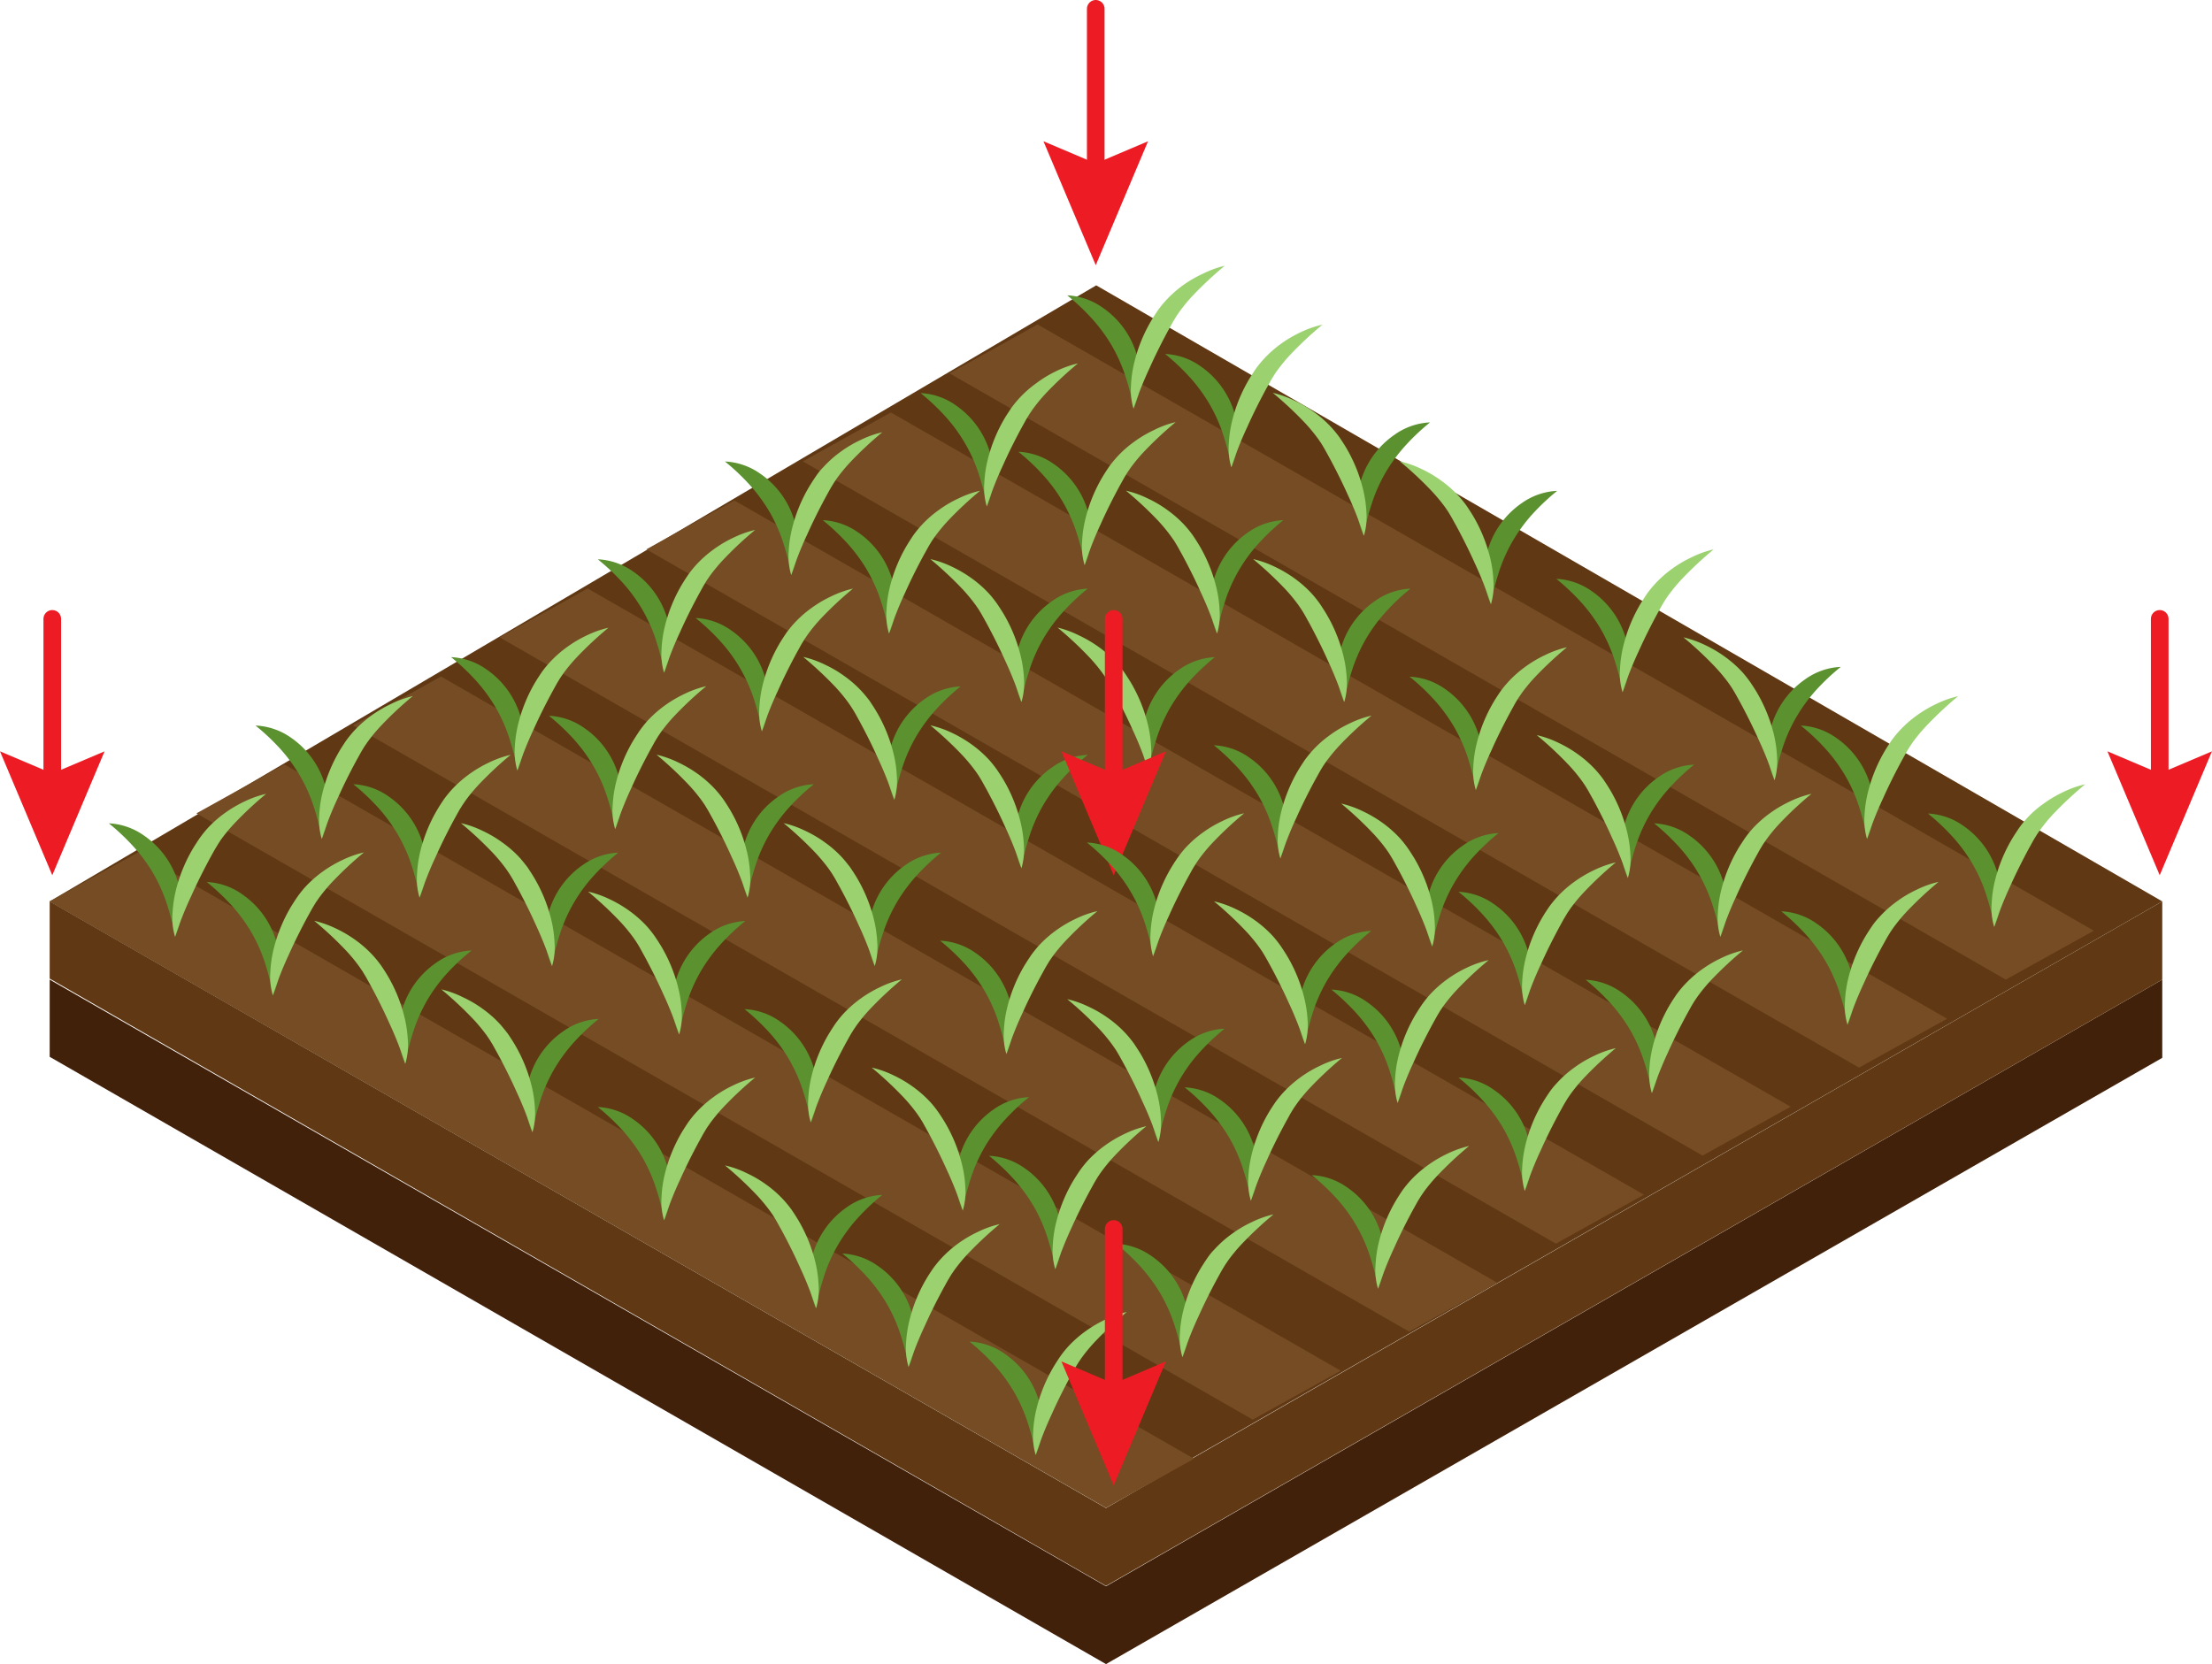<svg xmlns="http://www.w3.org/2000/svg" viewBox="0 0 476.82 358.78"><defs><style>.cls-1{fill:#42210b;}.cls-2{fill:#603813;}.cls-3{fill:#754c24;}.cls-4{fill:#5b912e;}.cls-5{fill:#9bd16f;}.cls-6{fill:none;stroke:#ed1c24;stroke-linecap:round;stroke-miterlimit:10;stroke-width:3.8px;}.cls-7{fill:#ed1c24;}</style></defs><g id="Ebene_2" data-name="Ebene 2"><g id="Crop_choice" data-name="Crop choice"><polygon class="cls-1" points="10.71 211.2 10.71 227.85 238.41 358.78 466.1 228.07 466.1 211.2 238.41 342 10.71 211.2"/><polygon class="cls-2" points="10.71 194.34 10.71 210.99 238.41 341.92 466.1 211.2 466.1 194.34 238.41 325.13 10.71 194.34"/><polygon class="cls-2" points="238.41 325.05 10.71 194.34 236.3 61.52 466.1 194.34 238.41 325.05"/><polygon class="cls-3" points="29.69 183.8 257.38 314.51 238.41 325.05 10.71 194.34 29.69 183.8"/><polygon class="cls-3" points="61.31 164.82 289.01 295.53 270.03 306.07 42.34 175.36 61.31 164.82"/><polygon class="cls-3" points="95.05 145.85 322.74 276.56 303.76 287.1 76.07 156.39 95.05 145.85"/><polygon class="cls-3" points="126.67 126.87 354.36 257.58 335.39 268.13 107.69 137.41 126.67 126.87"/><polygon class="cls-3" points="158.29 107.9 385.99 238.61 367.01 249.15 139.32 118.44 158.29 107.9"/><polygon class="cls-3" points="192.03 88.92 419.72 219.64 400.74 230.18 173.05 99.47 192.03 88.92"/><polygon class="cls-3" points="223.65 69.95 451.34 200.66 432.37 211.2 204.68 80.49 223.65 69.95"/><path class="cls-4" d="M69.42,180.74a62.36,62.36,0,0,0-1.93-7.24,34.32,34.32,0,0,0-2.88-6.33,35,35,0,0,0-4.11-5.62,46.94,46.94,0,0,0-5.42-5.12A14.26,14.26,0,0,1,62.66,159a18.67,18.67,0,0,1,8.07,13.81A15.19,15.19,0,0,1,69.42,180.74Z"/><path class="cls-5" d="M69.36,180.89a14,14,0,0,1-.55-5,25.68,25.68,0,0,1,.7-4.94,33.27,33.27,0,0,1,3.76-9.2c.44-.72.88-1.4,1.36-2.1a25.17,25.17,0,0,1,1.62-2,24.79,24.79,0,0,1,3.81-3.38,26.53,26.53,0,0,1,4.29-2.53A22.57,22.57,0,0,1,89,150.06a77.16,77.16,0,0,0-6.93,6.48A35.55,35.55,0,0,0,79.21,160l-.63.91-.56.92c-.38.64-.74,1.34-1.12,2-1.46,2.69-2.83,5.42-4.09,8.24A73.68,73.68,0,0,0,69.36,180.89Z"/><path class="cls-4" d="M90.5,193.39a62.39,62.39,0,0,0-1.92-7.24,33.7,33.7,0,0,0-2.89-6.33,34.39,34.39,0,0,0-4.11-5.62,46.94,46.94,0,0,0-5.42-5.12,14.26,14.26,0,0,1,7.58,2.61,18.73,18.73,0,0,1,8.08,13.81A15.3,15.3,0,0,1,90.5,193.39Z"/><path class="cls-5" d="M90.44,193.54a14,14,0,0,1-.55-5,26.49,26.49,0,0,1,.7-4.94,33.17,33.17,0,0,1,3.77-9.2c.43-.72.88-1.4,1.35-2.1a25.17,25.17,0,0,1,1.62-2,24.79,24.79,0,0,1,3.81-3.38,26.53,26.53,0,0,1,4.29-2.53,22,22,0,0,1,4.65-1.65,78.54,78.54,0,0,0-6.93,6.48,35.55,35.55,0,0,0-2.86,3.47l-.62.91-.57.92c-.38.64-.74,1.34-1.12,2-1.45,2.69-2.83,5.42-4.08,8.24A75.43,75.43,0,0,0,90.44,193.54Z"/><path class="cls-4" d="M118.93,208.15a15.3,15.3,0,0,1-1.32-7.89,18.72,18.72,0,0,1,8.08-13.82,14.26,14.26,0,0,1,7.58-2.61,47.87,47.87,0,0,0-5.42,5.13,34.08,34.08,0,0,0-7,11.95A61.86,61.86,0,0,0,118.93,208.15Z"/><path class="cls-5" d="M119,208.3a75.43,75.43,0,0,0-3.46-8.81c-1.25-2.82-2.63-5.55-4.08-8.24-.38-.66-.74-1.36-1.12-2l-.57-.92-.62-.91a36.89,36.89,0,0,0-2.86-3.48,80,80,0,0,0-6.93-6.47,21.46,21.46,0,0,1,4.65,1.65,25.15,25.15,0,0,1,4.29,2.53A23.78,23.78,0,0,1,112.1,185q.86,1,1.62,2c.47.71.92,1.39,1.35,2.11a33.17,33.17,0,0,1,3.77,9.2,26.49,26.49,0,0,1,.7,4.94A14,14,0,0,1,119,208.3Z"/><path class="cls-4" d="M146.34,222.91A15.3,15.3,0,0,1,145,215a18.72,18.72,0,0,1,8.08-13.82,14.26,14.26,0,0,1,7.58-2.61,47,47,0,0,0-5.42,5.13,35.43,35.43,0,0,0-4.12,5.61,34.41,34.41,0,0,0-2.88,6.34A61.86,61.86,0,0,0,146.34,222.91Z"/><path class="cls-5" d="M146.4,223.05a76.13,76.13,0,0,0-3.46-8.81c-1.26-2.81-2.63-5.54-4.09-8.23-.37-.66-.74-1.36-1.11-2l-.57-.93-.62-.9a35.52,35.52,0,0,0-2.87-3.48,79.83,79.83,0,0,0-6.92-6.47,22,22,0,0,1,4.65,1.64,26.53,26.53,0,0,1,4.29,2.53,24.72,24.72,0,0,1,3.8,3.38,23.16,23.16,0,0,1,1.62,2.05c.48.71.93,1.39,1.36,2.1a33,33,0,0,1,3.76,9.21,25.7,25.7,0,0,1,.71,4.94A14.17,14.17,0,0,1,146.4,223.05Z"/><path class="cls-4" d="M174.83,241.88a62.39,62.39,0,0,0-1.92-7.24,34.32,34.32,0,0,0-2.88-6.33,35.05,35.05,0,0,0-4.12-5.62,46.94,46.94,0,0,0-5.42-5.12,14.26,14.26,0,0,1,7.58,2.61A18.73,18.73,0,0,1,176.15,234,15.3,15.3,0,0,1,174.83,241.88Z"/><path class="cls-5" d="M174.77,242a14,14,0,0,1-.55-5,25.7,25.7,0,0,1,.71-4.94,32.84,32.84,0,0,1,3.76-9.2c.43-.72.88-1.4,1.35-2.1a23.26,23.26,0,0,1,1.63-2.05,24.72,24.72,0,0,1,3.8-3.38,26.53,26.53,0,0,1,4.29-2.53,22,22,0,0,1,4.65-1.65,78.54,78.54,0,0,0-6.93,6.48,35.55,35.55,0,0,0-2.86,3.47l-.62.91-.57.92c-.38.64-.74,1.34-1.12,2-1.45,2.69-2.83,5.42-4.08,8.24A75.43,75.43,0,0,0,174.77,242Z"/><path class="cls-4" d="M207.48,260.86a15.3,15.3,0,0,1-1.32-7.89,18.72,18.72,0,0,1,8.08-13.82,14.26,14.26,0,0,1,7.58-2.61,47,47,0,0,0-5.42,5.13,35.43,35.43,0,0,0-4.12,5.61,34.41,34.41,0,0,0-2.88,6.34A61.86,61.86,0,0,0,207.48,260.86Z"/><path class="cls-5" d="M207.54,261a76.13,76.13,0,0,0-3.46-8.81c-1.26-2.81-2.63-5.54-4.09-8.24-.37-.66-.74-1.35-1.11-2l-.57-.93-.62-.9a35.52,35.52,0,0,0-2.87-3.48,78.31,78.31,0,0,0-6.92-6.47,22,22,0,0,1,4.65,1.64,26.53,26.53,0,0,1,4.29,2.53,24.72,24.72,0,0,1,3.8,3.38,23.16,23.16,0,0,1,1.62,2.05c.48.71.93,1.39,1.36,2.1a33,33,0,0,1,3.76,9.21,25.59,25.59,0,0,1,.71,4.94A14.17,14.17,0,0,1,207.54,261Z"/><path class="cls-4" d="M227.54,273.51a61.83,61.83,0,0,0-1.93-7.24,34.41,34.41,0,0,0-2.88-6.34,35.36,35.36,0,0,0-4.11-5.61,47.87,47.87,0,0,0-5.42-5.13,14.26,14.26,0,0,1,7.58,2.61,18.67,18.67,0,0,1,8.07,13.82A15.19,15.19,0,0,1,227.54,273.51Z"/><path class="cls-5" d="M227.48,273.65a13.94,13.94,0,0,1-.55-5,25.57,25.57,0,0,1,.7-4.94,33.33,33.33,0,0,1,3.76-9.21c.44-.71.88-1.39,1.36-2.1a25.17,25.17,0,0,1,1.62-2.05,24.79,24.79,0,0,1,3.81-3.38,26.53,26.53,0,0,1,4.29-2.53,22,22,0,0,1,4.65-1.64,75.67,75.67,0,0,0-6.93,6.47,37.29,37.29,0,0,0-2.87,3.48l-.62.9-.56.93c-.38.64-.74,1.33-1.12,2-1.46,2.7-2.83,5.43-4.09,8.24A74.35,74.35,0,0,0,227.48,273.65Z"/><path class="cls-4" d="M254.94,292.48a61.86,61.86,0,0,0-1.92-7.24,34.41,34.41,0,0,0-2.88-6.34,35.43,35.43,0,0,0-4.12-5.61,47.74,47.74,0,0,0-5.41-5.13,14.18,14.18,0,0,1,7.57,2.62,18.6,18.6,0,0,1,8.08,13.81A15.3,15.3,0,0,1,254.94,292.48Z"/><path class="cls-5" d="M254.89,292.63a14.25,14.25,0,0,1-.56-5,26.5,26.5,0,0,1,.71-4.94,32.84,32.84,0,0,1,3.76-9.2c.44-.72.88-1.4,1.36-2.11s1-1.39,1.62-2a23.72,23.72,0,0,1,3.8-3.38,25.24,25.24,0,0,1,4.3-2.53,21.38,21.38,0,0,1,4.64-1.65,79.83,79.83,0,0,0-6.92,6.47,37,37,0,0,0-2.87,3.48l-.62.91-.56.92c-.38.64-.75,1.34-1.12,2-1.46,2.69-2.83,5.42-4.09,8.24A73.68,73.68,0,0,0,254.89,292.63Z"/><path class="cls-4" d="M37.79,201.83a61.86,61.86,0,0,0-1.92-7.24A34.41,34.41,0,0,0,33,188.25a35,35,0,0,0-4.12-5.61,47,47,0,0,0-5.42-5.13A14.26,14.26,0,0,1,31,180.12a18.64,18.64,0,0,1,8.08,13.82A15.34,15.34,0,0,1,37.79,201.83Z"/><path class="cls-5" d="M37.74,202a14.17,14.17,0,0,1-.56-5,26.61,26.61,0,0,1,.71-4.95,33.09,33.09,0,0,1,3.76-9.2c.43-.71.88-1.39,1.36-2.1a25.17,25.17,0,0,1,1.62-2.05,24.72,24.72,0,0,1,3.8-3.38,27,27,0,0,1,4.29-2.53,22.17,22.17,0,0,1,4.65-1.64,76.84,76.84,0,0,0-6.92,6.47,35.77,35.77,0,0,0-2.87,3.48L47,182l-.56.93c-.38.64-.75,1.33-1.12,2-1.46,2.7-2.83,5.42-4.09,8.24A73.68,73.68,0,0,0,37.74,202Z"/><path class="cls-4" d="M58.88,214.48A63.3,63.3,0,0,0,57,207.24a34.41,34.41,0,0,0-2.88-6.34A36.07,36.07,0,0,0,50,195.28a49.62,49.62,0,0,0-5.42-5.12,14.29,14.29,0,0,1,7.58,2.61,18.67,18.67,0,0,1,8.07,13.82A15.33,15.33,0,0,1,58.88,214.48Z"/><path class="cls-5" d="M58.82,214.62a14,14,0,0,1-.55-5,25.79,25.79,0,0,1,.7-4.94,33.39,33.39,0,0,1,3.76-9.2c.44-.71.88-1.39,1.36-2.1a25.17,25.17,0,0,1,1.62-2.05,24.72,24.72,0,0,1,3.8-3.38,26.62,26.62,0,0,1,4.3-2.53,21.89,21.89,0,0,1,4.64-1.64,76.84,76.84,0,0,0-6.92,6.47,35.77,35.77,0,0,0-2.87,3.48l-.62.9-.56.93c-.38.64-.74,1.33-1.12,2-1.46,2.7-2.83,5.42-4.09,8.24A73.68,73.68,0,0,0,58.82,214.62Z"/><path class="cls-4" d="M87.31,229.23A15.3,15.3,0,0,1,86,221.34a18.65,18.65,0,0,1,8.08-13.81,14.26,14.26,0,0,1,7.58-2.61A46.14,46.14,0,0,0,96.23,210a35.05,35.05,0,0,0-4.12,5.62A34.32,34.32,0,0,0,89.23,222,62.39,62.39,0,0,0,87.31,229.23Z"/><path class="cls-5" d="M87.36,229.38a73.68,73.68,0,0,0-3.45-8.81c-1.26-2.82-2.63-5.55-4.09-8.24-.37-.66-.74-1.36-1.12-2l-.56-.92-.62-.91A35.67,35.67,0,0,0,74.65,205a78.39,78.39,0,0,0-6.92-6.48,22.78,22.78,0,0,1,4.65,1.65,27,27,0,0,1,4.29,2.53,24.72,24.72,0,0,1,3.8,3.38,25.17,25.17,0,0,1,1.62,2c.48.7.93,1.38,1.36,2.1a33,33,0,0,1,3.76,9.2,26.62,26.62,0,0,1,.71,4.94A14.23,14.23,0,0,1,87.36,229.38Z"/><path class="cls-4" d="M114.71,244a15.3,15.3,0,0,1-1.31-7.89,18.63,18.63,0,0,1,8.07-13.81,14.19,14.19,0,0,1,7.58-2.62,48.73,48.73,0,0,0-5.42,5.13,36,36,0,0,0-4.11,5.61,34.41,34.41,0,0,0-2.88,6.34A63.86,63.86,0,0,0,114.71,244Z"/><path class="cls-5" d="M114.77,244.14a73.68,73.68,0,0,0-3.45-8.81c-1.26-2.82-2.63-5.55-4.09-8.24-.38-.66-.74-1.36-1.12-2l-.56-.92-.62-.91a37,37,0,0,0-2.87-3.48,79.83,79.83,0,0,0-6.92-6.47A21.57,21.57,0,0,1,99.78,215a25.24,25.24,0,0,1,4.3,2.53,24.15,24.15,0,0,1,3.8,3.38q.86,1,1.62,2c.48.71.92,1.39,1.36,2.11a33.14,33.14,0,0,1,3.76,9.2,25.68,25.68,0,0,1,.7,4.94A14,14,0,0,1,114.77,244.14Z"/><path class="cls-4" d="M143.21,263a63.3,63.3,0,0,0-1.93-7.24,34.41,34.41,0,0,0-2.88-6.34,36.07,36.07,0,0,0-4.11-5.62,49.62,49.62,0,0,0-5.42-5.12,14.26,14.26,0,0,1,7.58,2.61,18.67,18.67,0,0,1,8.07,13.82A15.33,15.33,0,0,1,143.21,263Z"/><path class="cls-5" d="M143.15,263.11a14,14,0,0,1-.55-5,25.79,25.79,0,0,1,.7-4.94,33.39,33.39,0,0,1,3.76-9.2c.44-.71.88-1.39,1.36-2.1a25.17,25.17,0,0,1,1.62-2,24.79,24.79,0,0,1,3.81-3.38,26.11,26.11,0,0,1,4.29-2.53,22.09,22.09,0,0,1,4.64-1.64,76.84,76.84,0,0,0-6.92,6.47,37.29,37.29,0,0,0-2.87,3.48l-.62.9-.56.93c-.38.64-.74,1.33-1.12,2-1.46,2.7-2.83,5.42-4.09,8.24A73.68,73.68,0,0,0,143.15,263.11Z"/><path class="cls-4" d="M175.85,281.94a15.3,15.3,0,0,1-1.31-7.89,18.67,18.67,0,0,1,8.07-13.82,14.26,14.26,0,0,1,7.58-2.61,48.73,48.73,0,0,0-5.42,5.13,35.36,35.36,0,0,0-4.11,5.61,34.41,34.41,0,0,0-2.88,6.34A63.86,63.86,0,0,0,175.85,281.94Z"/><path class="cls-5" d="M175.91,282.08a74.19,74.19,0,0,0-3.45-8.8c-1.26-2.82-2.63-5.55-4.09-8.24-.38-.66-.74-1.36-1.12-2l-.56-.93-.62-.9a38.63,38.63,0,0,0-2.87-3.48,78.56,78.56,0,0,0-6.93-6.47,21.46,21.46,0,0,1,4.65,1.65,25.37,25.37,0,0,1,4.29,2.52,24.34,24.34,0,0,1,3.81,3.39,25,25,0,0,1,1.62,2c.48.71.92,1.39,1.36,2.11a33.14,33.14,0,0,1,3.76,9.2,25.68,25.68,0,0,1,.7,4.94A13.94,13.94,0,0,1,175.91,282.08Z"/><path class="cls-4" d="M195.91,294.59a61.86,61.86,0,0,0-1.92-7.24,34.41,34.41,0,0,0-2.88-6.34A35.43,35.43,0,0,0,187,275.4a47,47,0,0,0-5.42-5.13,14.26,14.26,0,0,1,7.58,2.61,18.64,18.64,0,0,1,8.08,13.82A15.3,15.3,0,0,1,195.91,294.59Z"/><path class="cls-5" d="M195.85,294.73a14.4,14.4,0,0,1-.55-5,26.5,26.5,0,0,1,.71-4.94,33,33,0,0,1,3.76-9.21c.43-.71.88-1.39,1.36-2.1a23.4,23.4,0,0,1,1.62-2,24.28,24.28,0,0,1,3.8-3.39,26.18,26.18,0,0,1,4.29-2.52,21.65,21.65,0,0,1,4.65-1.65,79.83,79.83,0,0,0-6.92,6.47,35.52,35.52,0,0,0-2.87,3.48l-.62.9-.56.93c-.38.64-.75,1.34-1.12,2-1.46,2.69-2.83,5.42-4.09,8.24A75.27,75.27,0,0,0,195.85,294.73Z"/><path class="cls-4" d="M223.32,313.56a62.39,62.39,0,0,0-1.92-7.24,34.32,34.32,0,0,0-2.88-6.33,35.05,35.05,0,0,0-4.12-5.62,46.94,46.94,0,0,0-5.42-5.12,14.26,14.26,0,0,1,7.58,2.61,18.73,18.73,0,0,1,8.08,13.81A15.3,15.3,0,0,1,223.32,313.56Z"/><path class="cls-5" d="M223.26,313.71a14,14,0,0,1-.55-5,25.81,25.81,0,0,1,.71-4.94,33.09,33.09,0,0,1,3.76-9.2c.43-.71.88-1.4,1.35-2.1a23.26,23.26,0,0,1,1.63-2.05,24.72,24.72,0,0,1,3.8-3.38,26.53,26.53,0,0,1,4.29-2.53,22.57,22.57,0,0,1,4.65-1.65,78.54,78.54,0,0,0-6.93,6.48,35.55,35.55,0,0,0-2.86,3.47l-.62.91-.57.93c-.38.63-.74,1.33-1.12,2-1.45,2.7-2.83,5.42-4.08,8.24A75.43,75.43,0,0,0,223.26,313.71Z"/><path class="cls-4" d="M111.58,166a61.34,61.34,0,0,0-1.92-7.24,34.41,34.41,0,0,0-2.88-6.34,35.5,35.5,0,0,0-4.12-5.62,47.86,47.86,0,0,0-5.42-5.12,14.26,14.26,0,0,1,7.58,2.61,18.72,18.72,0,0,1,8.08,13.82A15.34,15.34,0,0,1,111.58,166Z"/><path class="cls-5" d="M111.52,166.13a14.2,14.2,0,0,1-.55-5,25.81,25.81,0,0,1,.71-4.94,33.09,33.09,0,0,1,3.76-9.2c.43-.71.88-1.39,1.36-2.1a23.16,23.16,0,0,1,1.62-2,24.72,24.72,0,0,1,3.8-3.38,26.53,26.53,0,0,1,4.29-2.53,22,22,0,0,1,4.65-1.64,76.84,76.84,0,0,0-6.92,6.47,34.38,34.38,0,0,0-2.87,3.48l-.62.9-.57.93c-.37.64-.74,1.33-1.11,2-1.46,2.7-2.83,5.42-4.09,8.24A75.43,75.43,0,0,0,111.52,166.13Z"/><path class="cls-4" d="M132.66,178.63a62.39,62.39,0,0,0-1.92-7.24,34.62,34.62,0,0,0-2.88-6.33,35.6,35.6,0,0,0-4.11-5.62,48.68,48.68,0,0,0-5.42-5.12,14.26,14.26,0,0,1,7.57,2.61,18.49,18.49,0,0,1,5.6,6,18.74,18.74,0,0,1,2.48,7.82A15.18,15.18,0,0,1,132.66,178.63Z"/><path class="cls-5" d="M132.61,178.78a14,14,0,0,1-.55-5,25.79,25.79,0,0,1,.7-4.94,33.09,33.09,0,0,1,3.76-9.2c.44-.71.88-1.39,1.36-2.1a25.17,25.17,0,0,1,1.62-2.05,24.72,24.72,0,0,1,3.8-3.38,26.62,26.62,0,0,1,4.3-2.53,21.89,21.89,0,0,1,4.64-1.64,76.84,76.84,0,0,0-6.92,6.47,35.67,35.67,0,0,0-2.87,3.47l-.62.91-.56.93c-.38.64-.74,1.33-1.12,2-1.46,2.7-2.83,5.42-4.09,8.24A73.68,73.68,0,0,0,132.61,178.78Z"/><path class="cls-4" d="M161.1,193.39a15.3,15.3,0,0,1-1.32-7.89,18.69,18.69,0,0,1,2.48-7.81,18.49,18.49,0,0,1,5.6-6,14.26,14.26,0,0,1,7.57-2.61A46.82,46.82,0,0,0,170,174.2a35.05,35.05,0,0,0-4.12,5.62,34.32,34.32,0,0,0-2.88,6.33A62.39,62.39,0,0,0,161.1,193.39Z"/><path class="cls-5" d="M161.15,193.54a73.68,73.68,0,0,0-3.45-8.81c-1.26-2.82-2.63-5.55-4.09-8.24-.38-.66-.74-1.36-1.12-2l-.56-.92-.62-.91a35.67,35.67,0,0,0-2.87-3.47,78.39,78.39,0,0,0-6.92-6.48,21.92,21.92,0,0,1,4.64,1.65,26.62,26.62,0,0,1,4.3,2.53,24.72,24.72,0,0,1,3.8,3.38,25.17,25.17,0,0,1,1.62,2c.48.7.92,1.38,1.36,2.1a32.84,32.84,0,0,1,3.76,9.2,25.68,25.68,0,0,1,.7,4.94A14,14,0,0,1,161.15,193.54Z"/><path class="cls-4" d="M188.5,208.15a15.19,15.19,0,0,1-1.31-7.89,18.67,18.67,0,0,1,8.07-13.82,14.26,14.26,0,0,1,7.58-2.61,47.87,47.87,0,0,0-5.42,5.13,35.36,35.36,0,0,0-4.11,5.61,34.41,34.41,0,0,0-2.88,6.34A61.83,61.83,0,0,0,188.5,208.15Z"/><path class="cls-5" d="M188.56,208.3a73.68,73.68,0,0,0-3.45-8.81c-1.26-2.82-2.63-5.55-4.09-8.24-.38-.66-.74-1.36-1.12-2l-.56-.92-.62-.91a38.63,38.63,0,0,0-2.87-3.48,78.56,78.56,0,0,0-6.93-6.47,21.46,21.46,0,0,1,4.65,1.65,25.15,25.15,0,0,1,4.29,2.53,23.78,23.78,0,0,1,3.81,3.38q.86,1,1.62,2c.48.71.92,1.39,1.36,2.11a33.14,33.14,0,0,1,3.76,9.2,25.68,25.68,0,0,1,.7,4.94A14,14,0,0,1,188.56,208.3Z"/><path class="cls-4" d="M217,227.12a64.43,64.43,0,0,0-1.93-7.24,34.62,34.62,0,0,0-2.88-6.33,35.6,35.6,0,0,0-4.11-5.62,49.62,49.62,0,0,0-5.42-5.12,14.29,14.29,0,0,1,7.58,2.61,18.67,18.67,0,0,1,8.07,13.82A15.28,15.28,0,0,1,217,227.12Z"/><path class="cls-5" d="M216.94,227.27a14,14,0,0,1-.55-5,25.79,25.79,0,0,1,.7-4.94,33.09,33.09,0,0,1,3.76-9.2c.44-.71.88-1.39,1.36-2.1a25.17,25.17,0,0,1,1.62-2.05,24.72,24.72,0,0,1,3.8-3.38,26.62,26.62,0,0,1,4.3-2.53,21.89,21.89,0,0,1,4.64-1.64,76.84,76.84,0,0,0-6.92,6.47,35.67,35.67,0,0,0-2.87,3.47l-.62.91-.56.93c-.38.64-.74,1.33-1.12,2-1.46,2.7-2.83,5.42-4.09,8.24A73.68,73.68,0,0,0,216.94,227.27Z"/><path class="cls-4" d="M249.64,246.1a15.19,15.19,0,0,1-1.31-7.89,18.67,18.67,0,0,1,8.07-13.82,14.26,14.26,0,0,1,7.58-2.61,47.87,47.87,0,0,0-5.42,5.13,33.86,33.86,0,0,0-7,12A61.83,61.83,0,0,0,249.64,246.1Z"/><path class="cls-5" d="M249.7,246.24a71.9,71.9,0,0,0-3.46-8.8c-1.25-2.82-2.63-5.55-4.08-8.24-.38-.66-.74-1.36-1.12-2l-.56-.93-.63-.9a36.89,36.89,0,0,0-2.86-3.48,78.56,78.56,0,0,0-6.93-6.47,21.46,21.46,0,0,1,4.65,1.65,25.77,25.77,0,0,1,4.29,2.52,24.34,24.34,0,0,1,3.81,3.39,23.4,23.4,0,0,1,1.62,2c.48.71.92,1.39,1.36,2.1a33.33,33.33,0,0,1,3.76,9.21,25.68,25.68,0,0,1,.7,4.94A13.94,13.94,0,0,1,249.7,246.24Z"/><path class="cls-4" d="M269.7,258.75a61.86,61.86,0,0,0-1.92-7.24,34.41,34.41,0,0,0-2.88-6.34,35.43,35.43,0,0,0-4.12-5.61,47,47,0,0,0-5.42-5.13,14.26,14.26,0,0,1,7.58,2.61A18.72,18.72,0,0,1,271,250.86,15.3,15.3,0,0,1,269.7,258.75Z"/><path class="cls-5" d="M269.64,258.89a14.17,14.17,0,0,1-.55-5,25.7,25.7,0,0,1,.71-4.94,33,33,0,0,1,3.76-9.21c.43-.71.88-1.39,1.36-2.1a23.16,23.16,0,0,1,1.62-2,24.72,24.72,0,0,1,3.8-3.38,25.77,25.77,0,0,1,4.29-2.52,21.46,21.46,0,0,1,4.65-1.65,79.83,79.83,0,0,0-6.92,6.47,35.52,35.52,0,0,0-2.87,3.48l-.62.9-.57.93c-.37.64-.74,1.34-1.11,2-1.46,2.69-2.84,5.42-4.09,8.24A75.27,75.27,0,0,0,269.64,258.89Z"/><path class="cls-4" d="M297.11,277.72a62.39,62.39,0,0,0-1.92-7.24,34.32,34.32,0,0,0-7-12,46.94,46.94,0,0,0-5.42-5.12,14.26,14.26,0,0,1,7.58,2.61,18.73,18.73,0,0,1,8.08,13.81A15.3,15.3,0,0,1,297.11,277.72Z"/><path class="cls-5" d="M297.05,277.87a14,14,0,0,1-.55-5,26.61,26.61,0,0,1,.7-4.94,33.29,33.29,0,0,1,3.77-9.2c.43-.72.88-1.4,1.35-2.1a25.17,25.17,0,0,1,1.62-2,24.79,24.79,0,0,1,3.81-3.38,26.53,26.53,0,0,1,4.29-2.53,22.57,22.57,0,0,1,4.65-1.65,78.54,78.54,0,0,0-6.93,6.48A35.55,35.55,0,0,0,306.9,257l-.62.91-.57.92c-.38.64-.74,1.34-1.12,2-1.45,2.69-2.83,5.42-4.08,8.24A75.43,75.43,0,0,0,297.05,277.87Z"/><path class="cls-4" d="M170.61,123.82a61.86,61.86,0,0,0-1.92-7.24,34.41,34.41,0,0,0-2.88-6.34,35.43,35.43,0,0,0-4.12-5.61,47,47,0,0,0-5.42-5.13,14.26,14.26,0,0,1,7.58,2.61,18.64,18.64,0,0,1,8.08,13.82A15.3,15.3,0,0,1,170.61,123.82Z"/><path class="cls-5" d="M170.56,124a14.25,14.25,0,0,1-.56-5,26.5,26.5,0,0,1,.71-4.94,32.84,32.84,0,0,1,3.76-9.2c.43-.72.88-1.4,1.36-2.11s1-1.39,1.62-2a23.72,23.72,0,0,1,3.8-3.38,25.24,25.24,0,0,1,4.3-2.53,21.38,21.38,0,0,1,4.64-1.65,79.83,79.83,0,0,0-6.92,6.47,37,37,0,0,0-2.87,3.48l-.62.91-.56.92c-.38.64-.75,1.34-1.12,2-1.46,2.69-2.83,5.42-4.09,8.24A73.68,73.68,0,0,0,170.56,124Z"/><path class="cls-4" d="M191.7,136.47a63.86,63.86,0,0,0-1.93-7.24,34.41,34.41,0,0,0-2.88-6.34,36,36,0,0,0-4.11-5.61,48.73,48.73,0,0,0-5.42-5.13,14.26,14.26,0,0,1,7.58,2.61A18.67,18.67,0,0,1,193,128.58,15.3,15.3,0,0,1,191.7,136.47Z"/><path class="cls-5" d="M191.64,136.61a13.94,13.94,0,0,1-.55-5,25.68,25.68,0,0,1,.7-4.94,33.14,33.14,0,0,1,3.76-9.2c.44-.72.88-1.4,1.36-2.11a23.4,23.4,0,0,1,1.62-2,23.78,23.78,0,0,1,3.81-3.38,24.77,24.77,0,0,1,4.29-2.53,21.46,21.46,0,0,1,4.65-1.65,78.56,78.56,0,0,0-6.93,6.47,38.63,38.63,0,0,0-2.87,3.48l-.62.9-.56.93c-.38.64-.74,1.34-1.12,2-1.46,2.69-2.83,5.42-4.09,8.24A74.19,74.19,0,0,0,191.64,136.61Z"/><path class="cls-4" d="M220.13,151.23a15.3,15.3,0,0,1-1.32-7.89,18.64,18.64,0,0,1,8.08-13.82,14.26,14.26,0,0,1,7.58-2.61,47,47,0,0,0-5.42,5.13,35.43,35.43,0,0,0-4.12,5.61,34.41,34.41,0,0,0-2.88,6.34A61.86,61.86,0,0,0,220.13,151.23Z"/><path class="cls-5" d="M220.18,151.37a74.35,74.35,0,0,0-3.45-8.81c-1.26-2.81-2.63-5.54-4.09-8.24-.37-.65-.74-1.35-1.12-2l-.56-.93-.62-.9a37,37,0,0,0-2.87-3.48,79.83,79.83,0,0,0-6.92-6.47,22.17,22.17,0,0,1,4.65,1.64,27,27,0,0,1,4.29,2.53,24.72,24.72,0,0,1,3.8,3.38,25.17,25.17,0,0,1,1.62,2.05c.48.71.93,1.39,1.36,2.1a33,33,0,0,1,3.76,9.21,26.38,26.38,0,0,1,.71,4.94A14.17,14.17,0,0,1,220.18,151.37Z"/><path class="cls-4" d="M247.53,166a15.33,15.33,0,0,1-1.31-7.89,18.67,18.67,0,0,1,8.07-13.82,14.29,14.29,0,0,1,7.58-2.61,49.62,49.62,0,0,0-5.42,5.12,36.07,36.07,0,0,0-4.11,5.62,34.41,34.41,0,0,0-2.88,6.34A63.3,63.3,0,0,0,247.53,166Z"/><path class="cls-5" d="M247.59,166.13a73.68,73.68,0,0,0-3.45-8.81c-1.26-2.82-2.63-5.54-4.09-8.24-.38-.66-.74-1.35-1.12-2l-.56-.93-.62-.9a35.77,35.77,0,0,0-2.87-3.48,76.84,76.84,0,0,0-6.92-6.47A21.89,21.89,0,0,1,232.6,137a26.62,26.62,0,0,1,4.3,2.53,24.72,24.72,0,0,1,3.8,3.38,25.17,25.17,0,0,1,1.62,2c.48.71.92,1.39,1.36,2.1a33.09,33.09,0,0,1,3.76,9.2,25.79,25.79,0,0,1,.7,4.94A14,14,0,0,1,247.59,166.13Z"/><path class="cls-4" d="M276,185a63.86,63.86,0,0,0-1.93-7.24,34.41,34.41,0,0,0-2.88-6.34,35.36,35.36,0,0,0-4.11-5.61,47.87,47.87,0,0,0-5.42-5.13,14.26,14.26,0,0,1,7.58,2.61,18.67,18.67,0,0,1,8.07,13.82A15.19,15.19,0,0,1,276,185Z"/><path class="cls-5" d="M276,185.1a13.94,13.94,0,0,1-.55-5,25.68,25.68,0,0,1,.7-4.94,33.14,33.14,0,0,1,3.76-9.2c.44-.72.88-1.4,1.36-2.11a25,25,0,0,1,1.62-2,23.78,23.78,0,0,1,3.81-3.38,25.15,25.15,0,0,1,4.29-2.53,21.46,21.46,0,0,1,4.65-1.65,78.56,78.56,0,0,0-6.93,6.47,38.63,38.63,0,0,0-2.87,3.48l-.62.9-.56.93c-.38.64-.74,1.34-1.12,2-1.46,2.69-2.83,5.42-4.09,8.24A74.19,74.19,0,0,0,276,185.1Z"/><path class="cls-4" d="M308.67,203.93a15.3,15.3,0,0,1-1.31-7.89,18.67,18.67,0,0,1,8.07-13.81,14.26,14.26,0,0,1,7.58-2.61,47.77,47.77,0,0,0-5.42,5.12,35.6,35.6,0,0,0-4.11,5.62,34.32,34.32,0,0,0-2.88,6.33A64.43,64.43,0,0,0,308.67,203.93Z"/><path class="cls-5" d="M308.73,204.08a73.68,73.68,0,0,0-3.45-8.81c-1.26-2.82-2.63-5.54-4.09-8.24-.38-.66-.74-1.36-1.12-2l-.56-.93-.62-.91a35.67,35.67,0,0,0-2.87-3.47,78.39,78.39,0,0,0-6.92-6.48,22.49,22.49,0,0,1,4.64,1.65,26.62,26.62,0,0,1,4.3,2.53,24.72,24.72,0,0,1,3.8,3.38,25.17,25.17,0,0,1,1.62,2.05c.48.7.92,1.39,1.36,2.1a33.39,33.39,0,0,1,3.76,9.2,25.79,25.79,0,0,1,.7,4.94A14,14,0,0,1,308.73,204.08Z"/><path class="cls-4" d="M328.73,216.58a62.39,62.39,0,0,0-1.92-7.24,34.32,34.32,0,0,0-2.88-6.33,35.05,35.05,0,0,0-4.12-5.62,46.14,46.14,0,0,0-5.42-5.12,14.26,14.26,0,0,1,7.58,2.61,18.65,18.65,0,0,1,8.08,13.81A15.3,15.3,0,0,1,328.73,216.58Z"/><path class="cls-5" d="M328.68,216.73a14.2,14.2,0,0,1-.56-5,26.62,26.62,0,0,1,.71-4.94,33.09,33.09,0,0,1,3.76-9.2c.43-.72.88-1.4,1.36-2.1a25.17,25.17,0,0,1,1.62-2,24.72,24.72,0,0,1,3.8-3.38,27,27,0,0,1,4.29-2.53,22.78,22.78,0,0,1,4.65-1.65,78.39,78.39,0,0,0-6.92,6.48,35.67,35.67,0,0,0-2.87,3.47l-.62.91-.56.93c-.38.63-.75,1.33-1.12,2-1.46,2.7-2.83,5.42-4.09,8.24A73.68,73.68,0,0,0,328.68,216.73Z"/><path class="cls-4" d="M356.14,235.56a61.86,61.86,0,0,0-1.92-7.24,34.41,34.41,0,0,0-2.88-6.34,35.43,35.43,0,0,0-4.12-5.61,47.87,47.87,0,0,0-5.42-5.13,14.26,14.26,0,0,1,7.58,2.61,18.72,18.72,0,0,1,8.08,13.82A15.3,15.3,0,0,1,356.14,235.56Z"/><path class="cls-5" d="M356.08,235.7a14.17,14.17,0,0,1-.55-5,25.59,25.59,0,0,1,.71-4.94,33,33,0,0,1,3.76-9.21c.43-.71.88-1.39,1.36-2.1a23.16,23.16,0,0,1,1.62-2,24.72,24.72,0,0,1,3.8-3.38,26.53,26.53,0,0,1,4.29-2.53,22,22,0,0,1,4.65-1.64,79.83,79.83,0,0,0-6.92,6.47,35.52,35.52,0,0,0-2.87,3.48l-.62.9-.57.93c-.37.64-.74,1.34-1.12,2-1.45,2.7-2.83,5.43-4.08,8.24A76.13,76.13,0,0,0,356.08,235.7Z"/><path class="cls-4" d="M244.4,88a61.86,61.86,0,0,0-1.92-7.24,34.41,34.41,0,0,0-2.88-6.34,35.43,35.43,0,0,0-4.12-5.61,47,47,0,0,0-5.42-5.13,14.26,14.26,0,0,1,7.58,2.61,18.64,18.64,0,0,1,8.08,13.82A15.3,15.3,0,0,1,244.4,88Z"/><path class="cls-5" d="M244.34,88.12a14.4,14.4,0,0,1-.55-5,26.5,26.5,0,0,1,.71-4.94,32.84,32.84,0,0,1,3.76-9.2c.43-.72.88-1.4,1.36-2.11a23.4,23.4,0,0,1,1.62-2,24.28,24.28,0,0,1,3.8-3.39A26.18,26.18,0,0,1,259.33,59,21.65,21.65,0,0,1,264,57.3a79.83,79.83,0,0,0-6.92,6.47,35.52,35.52,0,0,0-2.87,3.48l-.62.9-.56.93c-.38.64-.75,1.34-1.12,2-1.46,2.69-2.83,5.42-4.09,8.24A76,76,0,0,0,244.34,88.12Z"/><path class="cls-4" d="M265.49,100.63a63.86,63.86,0,0,0-1.93-7.24,34.41,34.41,0,0,0-2.88-6.34,36,36,0,0,0-4.11-5.61,48.73,48.73,0,0,0-5.42-5.13,14.29,14.29,0,0,1,7.58,2.61,18.67,18.67,0,0,1,8.07,13.82A15.3,15.3,0,0,1,265.49,100.63Z"/><path class="cls-5" d="M265.43,100.77a13.94,13.94,0,0,1-.55-5,25.68,25.68,0,0,1,.7-4.94,33,33,0,0,1,3.76-9.21c.44-.71.88-1.39,1.36-2.1a23.4,23.4,0,0,1,1.62-2,24.28,24.28,0,0,1,3.8-3.39,25.86,25.86,0,0,1,4.3-2.52A21.38,21.38,0,0,1,285.06,70a79.83,79.83,0,0,0-6.92,6.47,37,37,0,0,0-2.87,3.48l-.62.9-.56.93c-.38.64-.74,1.34-1.12,2-1.46,2.69-2.83,5.42-4.09,8.24A73.52,73.52,0,0,0,265.43,100.77Z"/><path class="cls-4" d="M293.92,115.39a15.3,15.3,0,0,1-1.32-7.89,18.64,18.64,0,0,1,8.08-13.82,14.26,14.26,0,0,1,7.58-2.61,47,47,0,0,0-5.42,5.13,35.43,35.43,0,0,0-4.12,5.61,34.41,34.41,0,0,0-2.88,6.34A61.86,61.86,0,0,0,293.92,115.39Z"/><path class="cls-5" d="M294,115.53a74.35,74.35,0,0,0-3.45-8.81c-1.26-2.81-2.63-5.54-4.09-8.24-.37-.66-.74-1.35-1.12-2l-.56-.93-.62-.9a37,37,0,0,0-2.87-3.48,78.31,78.31,0,0,0-6.92-6.47A21.89,21.89,0,0,1,279,86.35a26.62,26.62,0,0,1,4.3,2.53,24.72,24.72,0,0,1,3.8,3.38,25.17,25.17,0,0,1,1.62,2c.48.71.93,1.39,1.36,2.1a33,33,0,0,1,3.76,9.21,26.38,26.38,0,0,1,.71,4.94A14.17,14.17,0,0,1,294,115.53Z"/><path class="cls-4" d="M321.32,130.14a15.28,15.28,0,0,1-1.31-7.88,18.67,18.67,0,0,1,8.07-13.82,14.26,14.26,0,0,1,7.58-2.61,48.68,48.68,0,0,0-5.42,5.12,35,35,0,0,0-4.11,5.62,34.62,34.62,0,0,0-2.88,6.33A64.43,64.43,0,0,0,321.32,130.14Z"/><path class="cls-5" d="M321.38,130.29a73.68,73.68,0,0,0-3.45-8.81c-1.26-2.82-2.63-5.54-4.09-8.24-.38-.66-.74-1.35-1.12-2l-.56-.93-.62-.91a37.17,37.17,0,0,0-2.87-3.47,75.67,75.67,0,0,0-6.93-6.47,22,22,0,0,1,4.65,1.64,26.11,26.11,0,0,1,4.29,2.53,24.79,24.79,0,0,1,3.81,3.38,25.17,25.17,0,0,1,1.62,2c.48.71.92,1.39,1.36,2.1a33.39,33.39,0,0,1,3.76,9.2,25.79,25.79,0,0,1,.7,4.94A14,14,0,0,1,321.38,130.29Z"/><path class="cls-4" d="M349.82,149.12a63.86,63.86,0,0,0-1.93-7.24,34.41,34.41,0,0,0-2.88-6.34,36,36,0,0,0-4.11-5.61,48.73,48.73,0,0,0-5.42-5.13,14.26,14.26,0,0,1,7.58,2.61,18.67,18.67,0,0,1,8.07,13.82A15.3,15.3,0,0,1,349.82,149.12Z"/><path class="cls-5" d="M349.76,149.26a13.94,13.94,0,0,1-.55-5,25.68,25.68,0,0,1,.7-4.94,33.33,33.33,0,0,1,3.76-9.21c.44-.71.88-1.39,1.36-2.1a23.4,23.4,0,0,1,1.62-2,24.28,24.28,0,0,1,3.8-3.39,25.86,25.86,0,0,1,4.3-2.52,21.38,21.38,0,0,1,4.64-1.65,79.83,79.83,0,0,0-6.92,6.47,37,37,0,0,0-2.87,3.48l-.62.9-.56.93c-.38.64-.74,1.34-1.12,2-1.46,2.69-2.83,5.42-4.09,8.24A73.52,73.52,0,0,0,349.76,149.26Z"/><path class="cls-4" d="M382.46,168.09a15.19,15.19,0,0,1-1.31-7.89,18.67,18.67,0,0,1,8.07-13.81,14.26,14.26,0,0,1,7.58-2.61,46.94,46.94,0,0,0-5.42,5.12,35,35,0,0,0-4.11,5.62,34.32,34.32,0,0,0-2.88,6.33A62.36,62.36,0,0,0,382.46,168.09Z"/><path class="cls-5" d="M382.52,168.24a73.68,73.68,0,0,0-3.45-8.81c-1.26-2.82-2.63-5.55-4.09-8.24-.38-.66-.74-1.36-1.12-2l-.56-.92-.62-.91a37.17,37.17,0,0,0-2.87-3.47,77.16,77.16,0,0,0-6.93-6.48,22.57,22.57,0,0,1,4.65,1.65,26.53,26.53,0,0,1,4.29,2.53,24.79,24.79,0,0,1,3.81,3.38,25.17,25.17,0,0,1,1.62,2.05c.48.7.92,1.38,1.36,2.1a33.39,33.39,0,0,1,3.76,9.2,25.79,25.79,0,0,1,.7,4.94A14,14,0,0,1,382.52,168.24Z"/><path class="cls-4" d="M402.52,180.74a62.39,62.39,0,0,0-1.92-7.24,34.32,34.32,0,0,0-2.88-6.33,35.05,35.05,0,0,0-4.12-5.62,46.14,46.14,0,0,0-5.42-5.12,14.26,14.26,0,0,1,7.58,2.61,18.73,18.73,0,0,1,8.08,13.81A15.3,15.3,0,0,1,402.52,180.74Z"/><path class="cls-5" d="M402.46,180.89a14.22,14.22,0,0,1-.55-5,25.7,25.7,0,0,1,.71-4.94,33,33,0,0,1,3.76-9.2c.43-.72.88-1.4,1.36-2.1a23.16,23.16,0,0,1,1.62-2,24.72,24.72,0,0,1,3.8-3.38,26.53,26.53,0,0,1,4.29-2.53,22.57,22.57,0,0,1,4.65-1.65,78.39,78.39,0,0,0-6.92,6.48,34.28,34.28,0,0,0-2.87,3.47l-.62.91-.57.92c-.37.64-.74,1.34-1.11,2-1.46,2.69-2.83,5.42-4.09,8.24A75.43,75.43,0,0,0,402.46,180.89Z"/><path class="cls-4" d="M429.93,199.72a61.86,61.86,0,0,0-1.92-7.24,33.79,33.79,0,0,0-2.89-6.34,34.75,34.75,0,0,0-4.11-5.61,47.87,47.87,0,0,0-5.42-5.13,14.26,14.26,0,0,1,7.58,2.61,18.72,18.72,0,0,1,8.08,13.82A15.3,15.3,0,0,1,429.93,199.72Z"/><path class="cls-5" d="M429.87,199.86a13.94,13.94,0,0,1-.55-5A25.59,25.59,0,0,1,430,190a33,33,0,0,1,3.76-9.21c.43-.71.88-1.39,1.35-2.1a21.88,21.88,0,0,1,5.43-5.43,26.53,26.53,0,0,1,4.29-2.53,22,22,0,0,1,4.65-1.64,80,80,0,0,0-6.93,6.47,36.89,36.89,0,0,0-2.86,3.48l-.62.9-.57.93c-.38.64-.74,1.34-1.12,2-1.45,2.7-2.83,5.43-4.08,8.24A76.13,76.13,0,0,0,429.87,199.86Z"/><path class="cls-4" d="M212.78,109.06a62.39,62.39,0,0,0-1.92-7.24,34.32,34.32,0,0,0-7-11.95,46.94,46.94,0,0,0-5.42-5.12A14.26,14.26,0,0,1,206,87.36a18.73,18.73,0,0,1,8.08,13.81A15.3,15.3,0,0,1,212.78,109.06Z"/><path class="cls-5" d="M212.72,109.21a14,14,0,0,1-.55-5,26.49,26.49,0,0,1,.7-4.94,33.45,33.45,0,0,1,3.76-9.2c.44-.72.89-1.4,1.36-2.1a25.17,25.17,0,0,1,1.62-2,24.28,24.28,0,0,1,3.81-3.38A25.82,25.82,0,0,1,227.71,80a22,22,0,0,1,4.65-1.65,78.56,78.56,0,0,0-6.93,6.47,36.89,36.89,0,0,0-2.86,3.48l-.62.91-.57.92c-.38.64-.74,1.34-1.12,2-1.45,2.69-2.83,5.42-4.08,8.24A73.7,73.7,0,0,0,212.72,109.21Z"/><path class="cls-4" d="M233.86,121.71a62.39,62.39,0,0,0-1.92-7.24,34,34,0,0,0-2.88-6.33,35.05,35.05,0,0,0-4.12-5.62,46.14,46.14,0,0,0-5.42-5.12A14.26,14.26,0,0,1,227.1,100a18.73,18.73,0,0,1,8.08,13.81A15.3,15.3,0,0,1,233.86,121.71Z"/><path class="cls-5" d="M233.8,121.86a14.25,14.25,0,0,1-.55-5,25.7,25.7,0,0,1,.71-4.94,32.84,32.84,0,0,1,3.76-9.2c.43-.72.88-1.4,1.36-2.11a24.57,24.57,0,0,1,1.62-2,23.72,23.72,0,0,1,3.8-3.38,25.82,25.82,0,0,1,4.29-2.53A21.46,21.46,0,0,1,253.44,91a79.83,79.83,0,0,0-6.92,6.47,35.52,35.52,0,0,0-2.87,3.48l-.62.91-.57.92c-.37.64-.74,1.34-1.12,2-1.45,2.69-2.83,5.42-4.08,8.24A75.43,75.43,0,0,0,233.8,121.86Z"/><path class="cls-4" d="M262.29,136.47a15.19,15.19,0,0,1-1.31-7.89,18.45,18.45,0,0,1,2.48-7.82,18.77,18.77,0,0,1,5.59-6,14.26,14.26,0,0,1,7.58-2.61,47.87,47.87,0,0,0-5.42,5.13,33.86,33.86,0,0,0-7,11.95A61.83,61.83,0,0,0,262.29,136.47Z"/><path class="cls-5" d="M262.35,136.61a74.21,74.21,0,0,0-3.46-8.8c-1.25-2.82-2.63-5.55-4.08-8.24-.38-.66-.74-1.36-1.12-2l-.56-.93-.63-.9a36.89,36.89,0,0,0-2.86-3.48,78.56,78.56,0,0,0-6.93-6.47,21.46,21.46,0,0,1,4.65,1.65,25.15,25.15,0,0,1,4.29,2.53,23.78,23.78,0,0,1,3.81,3.38,23.4,23.4,0,0,1,1.62,2c.48.71.92,1.39,1.36,2.11a33.14,33.14,0,0,1,3.76,9.2,25.68,25.68,0,0,1,.7,4.94A13.94,13.94,0,0,1,262.35,136.61Z"/><path class="cls-4" d="M289.7,151.23a15.3,15.3,0,0,1-1.32-7.89,18.72,18.72,0,0,1,8.08-13.82,14.26,14.26,0,0,1,7.58-2.61,47.87,47.87,0,0,0-5.42,5.13,35.43,35.43,0,0,0-4.12,5.61,34.41,34.41,0,0,0-2.88,6.34A61.86,61.86,0,0,0,289.7,151.23Z"/><path class="cls-5" d="M289.76,151.37a76.13,76.13,0,0,0-3.46-8.81c-1.25-2.81-2.63-5.54-4.08-8.24-.38-.65-.74-1.35-1.12-2l-.57-.93-.62-.9a36.89,36.89,0,0,0-2.86-3.48,80,80,0,0,0-6.93-6.47,22,22,0,0,1,4.65,1.64,26.53,26.53,0,0,1,4.29,2.53,24.72,24.72,0,0,1,3.8,3.38,23.26,23.26,0,0,1,1.63,2.05c.47.71.92,1.39,1.35,2.1a33,33,0,0,1,3.76,9.21,25.59,25.59,0,0,1,.71,4.94A13.94,13.94,0,0,1,289.76,151.37Z"/><path class="cls-4" d="M318.19,170.2a62.39,62.39,0,0,0-1.92-7.24,34,34,0,0,0-2.88-6.33,35.05,35.05,0,0,0-4.12-5.62,46.14,46.14,0,0,0-5.42-5.12,14.26,14.26,0,0,1,7.58,2.61,18.73,18.73,0,0,1,8.08,13.81A15.3,15.3,0,0,1,318.19,170.2Z"/><path class="cls-5" d="M318.13,170.35a14.25,14.25,0,0,1-.55-5,25.7,25.7,0,0,1,.71-4.94,32.84,32.84,0,0,1,3.76-9.2c.43-.72.88-1.4,1.36-2.1a23.16,23.16,0,0,1,1.62-2,24.21,24.21,0,0,1,3.8-3.38,25.82,25.82,0,0,1,4.29-2.53,21.46,21.46,0,0,1,4.65-1.65,79.83,79.83,0,0,0-6.92,6.47,35.52,35.52,0,0,0-2.87,3.48l-.62.91-.57.92c-.37.64-.74,1.34-1.11,2-1.46,2.69-2.84,5.42-4.09,8.24A75.43,75.43,0,0,0,318.13,170.35Z"/><path class="cls-4" d="M350.84,189.18a15.3,15.3,0,0,1-1.32-7.89,18.72,18.72,0,0,1,8.08-13.82,14.26,14.26,0,0,1,7.58-2.61,47.87,47.87,0,0,0-5.42,5.13,35.43,35.43,0,0,0-4.12,5.61,34.41,34.41,0,0,0-2.88,6.34A61.86,61.86,0,0,0,350.84,189.18Z"/><path class="cls-5" d="M350.9,189.32a76.13,76.13,0,0,0-3.46-8.81c-1.25-2.81-2.63-5.54-4.08-8.24-.38-.66-.75-1.35-1.12-2l-.57-.93-.62-.9a34.38,34.38,0,0,0-2.87-3.48,75.52,75.52,0,0,0-6.92-6.47,22,22,0,0,1,4.65,1.64,26.53,26.53,0,0,1,4.29,2.53,24.72,24.72,0,0,1,3.8,3.38,23.16,23.16,0,0,1,1.62,2c.48.71.93,1.39,1.36,2.1a33,33,0,0,1,3.76,9.21,25.59,25.59,0,0,1,.71,4.94A14.17,14.17,0,0,1,350.9,189.32Z"/><path class="cls-4" d="M370.9,201.83a61.86,61.86,0,0,0-1.92-7.24,35.12,35.12,0,0,0-2.89-6.34,34.31,34.31,0,0,0-4.11-5.61,47.87,47.87,0,0,0-5.42-5.13,14.26,14.26,0,0,1,7.58,2.61,18.72,18.72,0,0,1,8.08,13.82A15.34,15.34,0,0,1,370.9,201.83Z"/><path class="cls-5" d="M370.84,202a13.94,13.94,0,0,1-.55-5,25.79,25.79,0,0,1,.7-4.95,33.39,33.39,0,0,1,3.76-9.2c.44-.71.89-1.39,1.36-2.1a25.17,25.17,0,0,1,1.62-2.05,24.79,24.79,0,0,1,3.81-3.38,26.53,26.53,0,0,1,4.29-2.53,22,22,0,0,1,4.65-1.64,75.67,75.67,0,0,0-6.93,6.47,35.66,35.66,0,0,0-2.86,3.48l-.62.9-.57.93c-.38.64-.74,1.33-1.12,2-1.45,2.7-2.83,5.42-4.08,8.24A73.7,73.7,0,0,0,370.84,202Z"/><path class="cls-4" d="M398.31,220.8a63.86,63.86,0,0,0-1.93-7.24,34.41,34.41,0,0,0-2.88-6.34,36,36,0,0,0-4.11-5.61,48.73,48.73,0,0,0-5.42-5.13,14.26,14.26,0,0,1,7.58,2.61,18.67,18.67,0,0,1,8.07,13.82A15.3,15.3,0,0,1,398.31,220.8Z"/><path class="cls-5" d="M398.25,220.94a13.94,13.94,0,0,1-.55-5,25.68,25.68,0,0,1,.7-4.94,33.14,33.14,0,0,1,3.76-9.2c.44-.72.88-1.4,1.36-2.11s1.05-1.39,1.62-2a23.72,23.72,0,0,1,3.8-3.38,25.24,25.24,0,0,1,4.3-2.53,21.57,21.57,0,0,1,4.64-1.65,79.83,79.83,0,0,0-6.92,6.47,37,37,0,0,0-2.87,3.48l-.62.91-.56.92c-.38.64-.74,1.34-1.12,2-1.46,2.69-2.83,5.42-4.09,8.24A74.19,74.19,0,0,0,398.25,220.94Z"/><path class="cls-4" d="M143.21,144.9a64.43,64.43,0,0,0-1.93-7.24,34.32,34.32,0,0,0-2.88-6.33,35.6,35.6,0,0,0-4.11-5.62,47.77,47.77,0,0,0-5.42-5.12,14.26,14.26,0,0,1,7.58,2.61A18.67,18.67,0,0,1,144.52,137,15.3,15.3,0,0,1,143.21,144.9Z"/><path class="cls-5" d="M143.15,145.05a14,14,0,0,1-.55-5,25.68,25.68,0,0,1,.7-4.94,33.14,33.14,0,0,1,3.76-9.2c.44-.72.88-1.4,1.36-2.1a25.17,25.17,0,0,1,1.62-2,24.79,24.79,0,0,1,3.81-3.38,26.11,26.11,0,0,1,4.29-2.53,22.12,22.12,0,0,1,4.64-1.65,78.39,78.39,0,0,0-6.92,6.48,37.17,37.17,0,0,0-2.87,3.47l-.62.91-.56.92c-.38.64-.74,1.34-1.12,2-1.46,2.69-2.83,5.42-4.09,8.24A73.68,73.68,0,0,0,143.15,145.05Z"/><path class="cls-4" d="M164.29,157.55a62.39,62.39,0,0,0-1.92-7.24,34.32,34.32,0,0,0-7-11.95,46.94,46.94,0,0,0-5.42-5.12,14.26,14.26,0,0,1,7.58,2.61,18.73,18.73,0,0,1,8.08,13.81A15.3,15.3,0,0,1,164.29,157.55Z"/><path class="cls-5" d="M164.23,157.7a14,14,0,0,1-.55-5,26.49,26.49,0,0,1,.7-4.94,33.45,33.45,0,0,1,3.76-9.2c.44-.72.89-1.4,1.36-2.1a25.17,25.17,0,0,1,1.62-2,24.28,24.28,0,0,1,3.81-3.38,25.82,25.82,0,0,1,4.29-2.53,22,22,0,0,1,4.65-1.65,78.56,78.56,0,0,0-6.93,6.47,36.89,36.89,0,0,0-2.86,3.48l-.62.91-.57.92c-.38.64-.74,1.34-1.12,2-1.45,2.69-2.83,5.42-4.08,8.24A73.7,73.7,0,0,0,164.23,157.7Z"/><path class="cls-4" d="M192.72,172.31a15.3,15.3,0,0,1-1.32-7.89,18.72,18.72,0,0,1,8.08-13.82,14.26,14.26,0,0,1,7.58-2.61,47.87,47.87,0,0,0-5.42,5.13,35.43,35.43,0,0,0-4.12,5.61,34.41,34.41,0,0,0-2.88,6.34A61.86,61.86,0,0,0,192.72,172.31Z"/><path class="cls-5" d="M192.78,172.46a75.43,75.43,0,0,0-3.46-8.81c-1.25-2.82-2.63-5.55-4.08-8.24-.38-.66-.74-1.36-1.12-2l-.57-.92-.62-.91a36.89,36.89,0,0,0-2.86-3.48,80,80,0,0,0-6.93-6.47,21.46,21.46,0,0,1,4.65,1.65,25.15,25.15,0,0,1,4.29,2.53,23.72,23.72,0,0,1,3.8,3.38,24.68,24.68,0,0,1,1.63,2c.47.71.92,1.39,1.35,2.11a32.84,32.84,0,0,1,3.76,9.2,25.7,25.7,0,0,1,.71,4.94A14,14,0,0,1,192.78,172.46Z"/><path class="cls-4" d="M220.13,187.07a15.3,15.3,0,0,1-1.32-7.89,18.64,18.64,0,0,1,8.08-13.82,14.26,14.26,0,0,1,7.58-2.61,47,47,0,0,0-5.42,5.13,35.43,35.43,0,0,0-4.12,5.61,34.41,34.41,0,0,0-2.88,6.34A61.86,61.86,0,0,0,220.13,187.07Z"/><path class="cls-5" d="M220.18,187.21a74.35,74.35,0,0,0-3.45-8.81c-1.26-2.81-2.63-5.54-4.09-8.24-.37-.65-.74-1.35-1.12-2l-.56-.93-.62-.9a37,37,0,0,0-2.87-3.48,79.83,79.83,0,0,0-6.92-6.47A22.17,22.17,0,0,1,205.2,158a27,27,0,0,1,4.29,2.53,24.72,24.72,0,0,1,3.8,3.38,25.17,25.17,0,0,1,1.62,2.05c.48.71.93,1.39,1.36,2.1A33,33,0,0,1,220,177.3a26.38,26.38,0,0,1,.71,4.94A14.17,14.17,0,0,1,220.18,187.21Z"/><line class="cls-6" x1="240.07" y1="133.43" x2="240.07" y2="170.53"/><polygon class="cls-7" points="228.8 161.99 240.07 166.77 251.33 161.99 240.07 188.7 228.8 161.99"/><path class="cls-4" d="M281.27,225a15.3,15.3,0,0,1-1.32-7.89A18.64,18.64,0,0,1,288,203.31a14.26,14.26,0,0,1,7.58-2.61,47,47,0,0,0-5.42,5.13,35.43,35.43,0,0,0-4.12,5.61,34.41,34.41,0,0,0-2.88,6.34A61.86,61.86,0,0,0,281.27,225Z"/><path class="cls-5" d="M281.32,225.16a74.35,74.35,0,0,0-3.45-8.81c-1.26-2.81-2.63-5.54-4.09-8.24-.37-.66-.74-1.35-1.12-2l-.56-.93-.62-.9a35.77,35.77,0,0,0-2.87-3.48,76.84,76.84,0,0,0-6.92-6.47,22.17,22.17,0,0,1,4.65,1.64,27,27,0,0,1,4.29,2.53,24.72,24.72,0,0,1,3.8,3.38,25.17,25.17,0,0,1,1.62,2.05c.48.71.93,1.39,1.36,2.1a33,33,0,0,1,3.76,9.21,26.38,26.38,0,0,1,.71,4.94A14.17,14.17,0,0,1,281.32,225.16Z"/><path class="cls-4" d="M301.33,237.67a63.86,63.86,0,0,0-1.93-7.24,34.41,34.41,0,0,0-2.88-6.34,36,36,0,0,0-4.11-5.61,48.73,48.73,0,0,0-5.42-5.13,14.26,14.26,0,0,1,7.58,2.61,18.67,18.67,0,0,1,8.07,13.82A15.3,15.3,0,0,1,301.33,237.67Z"/><path class="cls-5" d="M301.27,237.81a13.94,13.94,0,0,1-.55-5,25.57,25.57,0,0,1,.7-4.94,33.33,33.33,0,0,1,3.76-9.21c.44-.71.88-1.39,1.36-2.1a25.17,25.17,0,0,1,1.62-2.05,24.72,24.72,0,0,1,3.8-3.38,26.62,26.62,0,0,1,4.3-2.53A21.89,21.89,0,0,1,320.9,207a76.84,76.84,0,0,0-6.92,6.47,35.77,35.77,0,0,0-2.87,3.48l-.62.9-.56.93c-.38.64-.74,1.33-1.12,2-1.46,2.7-2.83,5.43-4.09,8.24A74.35,74.35,0,0,0,301.27,237.81Z"/><path class="cls-4" d="M328.73,256.64a61.86,61.86,0,0,0-1.92-7.24,34.41,34.41,0,0,0-2.88-6.34,35.43,35.43,0,0,0-4.12-5.61,47,47,0,0,0-5.42-5.13,14.26,14.26,0,0,1,7.58,2.61,18.64,18.64,0,0,1,8.08,13.82A15.3,15.3,0,0,1,328.73,256.64Z"/><path class="cls-5" d="M328.68,256.79a14.25,14.25,0,0,1-.56-5,26.5,26.5,0,0,1,.71-4.94,32.84,32.84,0,0,1,3.76-9.2c.43-.72.88-1.4,1.36-2.11s1.05-1.39,1.62-2a23.72,23.72,0,0,1,3.8-3.38,25.54,25.54,0,0,1,4.29-2.53,21.65,21.65,0,0,1,4.65-1.65,79.83,79.83,0,0,0-6.92,6.47,37,37,0,0,0-2.87,3.48l-.62.91-.56.92c-.38.64-.75,1.34-1.12,2-1.46,2.69-2.83,5.42-4.09,8.24A73.68,73.68,0,0,0,328.68,256.79Z"/><path class="cls-4" d="M248.62,206a62.39,62.39,0,0,0-1.92-7.24,34.32,34.32,0,0,0-7-12,46.94,46.94,0,0,0-5.42-5.12,14.26,14.26,0,0,1,7.58,2.61,18.73,18.73,0,0,1,8.08,13.81A15.3,15.3,0,0,1,248.62,206Z"/><path class="cls-5" d="M248.56,206.19a14,14,0,0,1-.55-5,26.49,26.49,0,0,1,.7-4.94,33.17,33.17,0,0,1,3.77-9.2c.43-.72.88-1.4,1.35-2.1a25.17,25.17,0,0,1,1.62-2.05,24.28,24.28,0,0,1,3.81-3.38,25.82,25.82,0,0,1,4.29-2.53,22,22,0,0,1,4.65-1.65,78.54,78.54,0,0,0-6.93,6.48,35.55,35.55,0,0,0-2.86,3.47l-.62.91-.57.92c-.38.64-.74,1.34-1.12,2-1.45,2.69-2.83,5.42-4.08,8.24A75.43,75.43,0,0,0,248.56,206.19Z"/><line class="cls-6" x1="236.2" y1="1.9" x2="236.2" y2="39"/><polygon class="cls-7" points="224.93 30.46 236.2 35.24 247.47 30.46 236.2 57.17 224.93 30.46"/><line class="cls-6" x1="465.55" y1="133.43" x2="465.55" y2="170.53"/><polygon class="cls-7" points="454.28 161.99 465.55 166.77 476.81 161.99 465.55 188.7 454.28 161.99"/><line class="cls-6" x1="240.07" y1="264.96" x2="240.07" y2="302.06"/><polygon class="cls-7" points="228.8 293.52 240.07 298.31 251.33 293.52 240.07 320.23 228.8 293.52"/><line class="cls-6" x1="11.27" y1="133.43" x2="11.27" y2="170.53"/><polygon class="cls-7" points="0 161.99 11.27 166.77 22.54 161.99 11.27 188.7 0 161.99"/></g></g></svg>